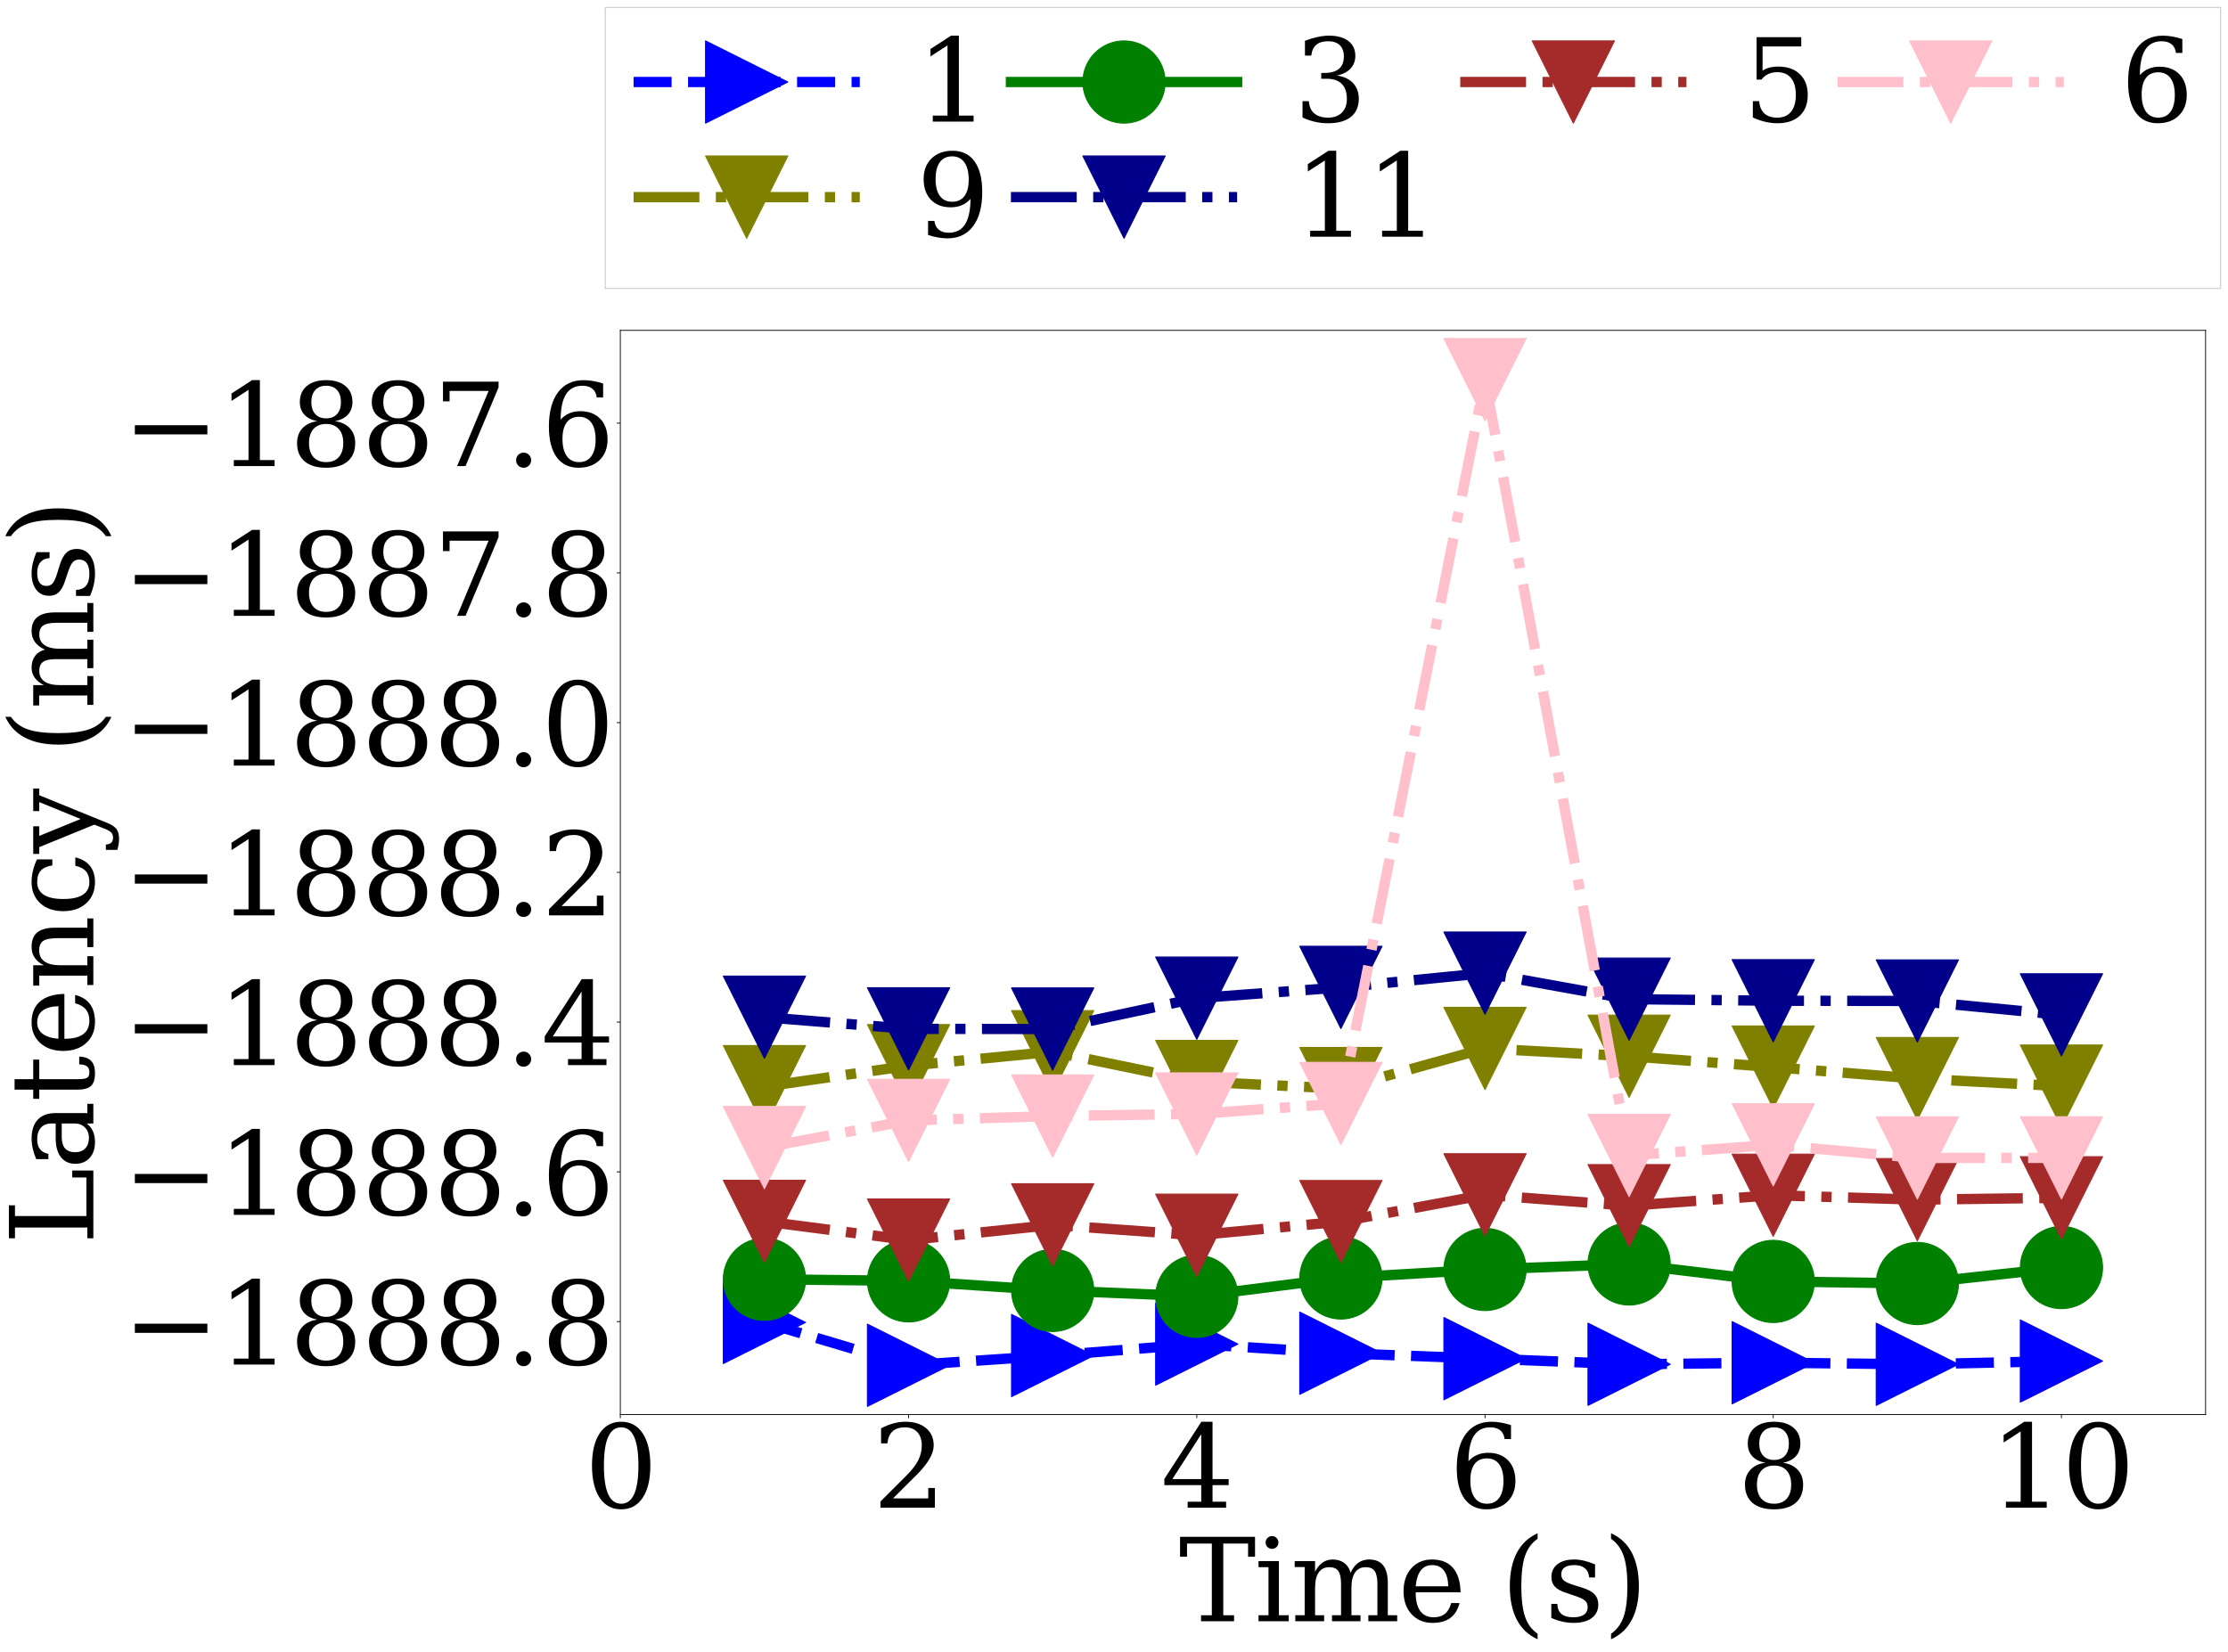 <?xml version="1.0" encoding="utf-8" standalone="no"?>
<!DOCTYPE svg PUBLIC "-//W3C//DTD SVG 1.1//EN"
  "http://www.w3.org/Graphics/SVG/1.1/DTD/svg11.dtd">
<svg xmlns:xlink="http://www.w3.org/1999/xlink" width="2166.817pt" height="1607.074pt" viewBox="0 0 2166.817 1607.074" xmlns="http://www.w3.org/2000/svg" version="1.1">
 <rect x="0" y="0" width="2166.817" height="1607.074" fill="#333333" stroke="none"/>
 <defs>
  <style type="text/css">*{stroke-linejoin: round; stroke-linecap: butt}</style>
 </defs>
 <g id="figure_1">
  <g id="patch_1">
   <path d="M 0 1607.074 
L 2166.817 1607.074 
L 2166.817 0 
L 0 0 
z
" style="fill: #ffffff; stroke: #ffffff; stroke-linejoin: miter"/>
  </g>
  <g id="axes_1">
   <g id="patch_2">
    <path d="M 603.297 1375.955 
L 2144.999 1375.955 
L 2144.999 321.322 
L 603.297 321.322 
z
" style="fill: #ffffff"/>
   </g>
   <g id="matplotlib.axis_1">
    <g id="xtick_1">
     <g id="line2d_1">
      <defs>
       <path id="m38df36e97d" d="M 0 0 
L 0 3.5 
" style="stroke: #000000; stroke-width: 0.8"/>
      </defs>
      <g>
       <use xlink:href="#m38df36e97d" x="603.297" y="1375.955" style="stroke: #000000; stroke-width: 0.8"/>
      </g>
     </g>
     <g id="text_1">
      <!-- 0 -->
      <g transform="translate(568.303 1466.538) scale(1.1 -1.1)">
       <defs>
        <path id="DejaVuSerif-30" d="M 2034 219 
Q 2513 219 2750 744 
Q 2988 1269 2988 2328 
Q 2988 3391 2750 3916 
Q 2513 4441 2034 4441 
Q 1556 4441 1318 3916 
Q 1081 3391 1081 2328 
Q 1081 1269 1318 744 
Q 1556 219 2034 219 
z
M 2034 -91 
Q 1275 -91 848 546 
Q 422 1184 422 2328 
Q 422 3475 848 4112 
Q 1275 4750 2034 4750 
Q 2797 4750 3222 4112 
Q 3647 3475 3647 2328 
Q 3647 1184 3222 546 
Q 2797 -91 2034 -91 
z
" transform="scale(0.016)"/>
       </defs>
       <use xlink:href="#DejaVuSerif-30"/>
      </g>
     </g>
    </g>
    <g id="xtick_2">
     <g id="line2d_2">
      <g>
       <use xlink:href="#m38df36e97d" x="883.606" y="1375.955" style="stroke: #000000; stroke-width: 0.8"/>
      </g>
     </g>
     <g id="text_2">
      <!-- 2 -->
      <g transform="translate(848.613 1466.538) scale(1.1 -1.1)">
       <defs>
        <path id="DejaVuSerif-32" d="M 819 3553 
L 469 3553 
L 469 4384 
Q 803 4563 1142 4656 
Q 1481 4750 1806 4750 
Q 2534 4750 2956 4397 
Q 3378 4044 3378 3438 
Q 3378 2753 2422 1800 
Q 2347 1728 2309 1691 
L 1131 513 
L 3078 513 
L 3078 1088 
L 3444 1088 
L 3444 0 
L 434 0 
L 434 341 
L 1850 1753 
Q 2319 2222 2519 2614 
Q 2719 3006 2719 3438 
Q 2719 3909 2473 4175 
Q 2228 4441 1797 4441 
Q 1350 4441 1106 4219 
Q 863 3997 819 3553 
z
" transform="scale(0.016)"/>
       </defs>
       <use xlink:href="#DejaVuSerif-32"/>
      </g>
     </g>
    </g>
    <g id="xtick_3">
     <g id="line2d_3">
      <g>
       <use xlink:href="#m38df36e97d" x="1163.916" y="1375.955" style="stroke: #000000; stroke-width: 0.8"/>
      </g>
     </g>
     <g id="text_3">
      <!-- 4 -->
      <g transform="translate(1128.922 1466.538) scale(1.1 -1.1)">
       <defs>
        <path id="DejaVuSerif-34" d="M 2234 1581 
L 2234 4063 
L 641 1581 
L 2234 1581 
z
M 3609 0 
L 1484 0 
L 1484 331 
L 2234 331 
L 2234 1247 
L 197 1247 
L 197 1588 
L 2241 4750 
L 2859 4750 
L 2859 1581 
L 3750 1581 
L 3750 1247 
L 2859 1247 
L 2859 331 
L 3609 331 
L 3609 0 
z
" transform="scale(0.016)"/>
       </defs>
       <use xlink:href="#DejaVuSerif-34"/>
      </g>
     </g>
    </g>
    <g id="xtick_4">
     <g id="line2d_4">
      <g>
       <use xlink:href="#m38df36e97d" x="1444.226" y="1375.955" style="stroke: #000000; stroke-width: 0.8"/>
      </g>
     </g>
     <g id="text_4">
      <!-- 6 -->
      <g transform="translate(1409.232 1466.538) scale(1.1 -1.1)">
       <defs>
        <path id="DejaVuSerif-36" d="M 2094 219 
Q 2534 219 2771 542 
Q 3009 866 3009 1472 
Q 3009 2078 2771 2401 
Q 2534 2725 2094 2725 
Q 1647 2725 1412 2412 
Q 1178 2100 1178 1509 
Q 1178 888 1415 553 
Q 1653 219 2094 219 
z
M 1075 2569 
Q 1288 2803 1556 2918 
Q 1825 3034 2163 3034 
Q 2859 3034 3264 2615 
Q 3669 2197 3669 1472 
Q 3669 763 3233 336 
Q 2797 -91 2069 -91 
Q 1278 -91 853 498 
Q 428 1088 428 2181 
Q 428 3406 931 4078 
Q 1434 4750 2350 4750 
Q 2597 4750 2869 4703 
Q 3141 4656 3425 4563 
L 3425 3794 
L 3072 3794 
Q 3034 4109 2831 4275 
Q 2628 4441 2284 4441 
Q 1678 4441 1381 3981 
Q 1084 3522 1075 2569 
z
" transform="scale(0.016)"/>
       </defs>
       <use xlink:href="#DejaVuSerif-36"/>
      </g>
     </g>
    </g>
    <g id="xtick_5">
     <g id="line2d_5">
      <g>
       <use xlink:href="#m38df36e97d" x="1724.535" y="1375.955" style="stroke: #000000; stroke-width: 0.8"/>
      </g>
     </g>
     <g id="text_5">
      <!-- 8 -->
      <g transform="translate(1689.541 1466.538) scale(1.1 -1.1)">
       <defs>
        <path id="DejaVuSerif-38" d="M 2981 1275 
Q 2981 1775 2732 2051 
Q 2484 2328 2034 2328 
Q 1584 2328 1336 2051 
Q 1088 1775 1088 1275 
Q 1088 772 1336 495 
Q 1584 219 2034 219 
Q 2484 219 2732 495 
Q 2981 772 2981 1275 
z
M 2853 3541 
Q 2853 3966 2637 4203 
Q 2422 4441 2034 4441 
Q 1650 4441 1433 4203 
Q 1216 3966 1216 3541 
Q 1216 3113 1433 2875 
Q 1650 2638 2034 2638 
Q 2422 2638 2637 2875 
Q 2853 3113 2853 3541 
z
M 2516 2484 
Q 3047 2413 3344 2092 
Q 3641 1772 3641 1275 
Q 3641 619 3225 264 
Q 2809 -91 2034 -91 
Q 1263 -91 845 264 
Q 428 619 428 1275 
Q 428 1772 725 2092 
Q 1022 2413 1556 2484 
Q 1084 2569 832 2842 
Q 581 3116 581 3541 
Q 581 4103 968 4426 
Q 1356 4750 2034 4750 
Q 2713 4750 3100 4426 
Q 3488 4103 3488 3541 
Q 3488 3116 3236 2842 
Q 2984 2569 2516 2484 
z
" transform="scale(0.016)"/>
       </defs>
       <use xlink:href="#DejaVuSerif-38"/>
      </g>
     </g>
    </g>
    <g id="xtick_6">
     <g id="line2d_6">
      <g>
       <use xlink:href="#m38df36e97d" x="2004.845" y="1375.955" style="stroke: #000000; stroke-width: 0.8"/>
      </g>
     </g>
     <g id="text_6">
      <!-- 10 -->
      <g transform="translate(1934.857 1466.538) scale(1.1 -1.1)">
       <defs>
        <path id="DejaVuSerif-31" d="M 909 0 
L 909 331 
L 1722 331 
L 1722 4213 
L 781 3603 
L 781 4013 
L 1919 4750 
L 2350 4750 
L 2350 331 
L 3163 331 
L 3163 0 
L 909 0 
z
" transform="scale(0.016)"/>
       </defs>
       <use xlink:href="#DejaVuSerif-31"/>
       <use xlink:href="#DejaVuSerif-30" x="63.623"/>
      </g>
     </g>
    </g>
    <g id="text_7">
     <!-- Time (s) -->
     <g transform="translate(1146.543 1576.997) scale(1.1 -1.1)">
      <defs>
       <path id="DejaVuSerif-54" d="M 1222 0 
L 1222 331 
L 1819 331 
L 1819 4294 
L 447 4294 
L 447 3566 
L 63 3566 
L 63 4666 
L 4206 4666 
L 4206 3566 
L 3822 3566 
L 3822 4294 
L 2450 4294 
L 2450 331 
L 3047 331 
L 3047 0 
L 1222 0 
z
" transform="scale(0.016)"/>
       <path id="DejaVuSerif-69" d="M 622 4353 
Q 622 4497 726 4603 
Q 831 4709 978 4709 
Q 1122 4709 1226 4603 
Q 1331 4497 1331 4353 
Q 1331 4206 1228 4103 
Q 1125 4000 978 4000 
Q 831 4000 726 4103 
Q 622 4206 622 4353 
z
M 1356 331 
L 1900 331 
L 1900 0 
L 231 0 
L 231 331 
L 781 331 
L 781 2988 
L 231 2988 
L 231 3322 
L 1356 3322 
L 1356 331 
z
" transform="scale(0.016)"/>
       <path id="DejaVuSerif-6d" d="M 3316 2675 
Q 3481 3041 3739 3227 
Q 3997 3413 4341 3413 
Q 4863 3413 5119 3089 
Q 5375 2766 5375 2113 
L 5375 331 
L 5894 331 
L 5894 0 
L 4300 0 
L 4300 331 
L 4800 331 
L 4800 2047 
Q 4800 2556 4650 2772 
Q 4500 2988 4153 2988 
Q 3769 2988 3567 2697 
Q 3366 2406 3366 1850 
L 3366 331 
L 3866 331 
L 3866 0 
L 2291 0 
L 2291 331 
L 2791 331 
L 2791 2069 
Q 2791 2566 2641 2777 
Q 2491 2988 2144 2988 
Q 1759 2988 1557 2697 
Q 1356 2406 1356 1850 
L 1356 331 
L 1856 331 
L 1856 0 
L 263 0 
L 263 331 
L 781 331 
L 781 2994 
L 231 2994 
L 231 3322 
L 1356 3322 
L 1356 2731 
Q 1516 3063 1762 3238 
Q 2009 3413 2322 3413 
Q 2709 3413 2968 3220 
Q 3228 3028 3316 2675 
z
" transform="scale(0.016)"/>
       <path id="DejaVuSerif-65" d="M 3469 1600 
L 991 1600 
L 991 1575 
Q 991 903 1244 561 
Q 1497 219 1991 219 
Q 2369 219 2611 417 
Q 2853 616 2950 1006 
L 3413 1006 
Q 3275 459 2904 184 
Q 2534 -91 1931 -91 
Q 1203 -91 761 389 
Q 319 869 319 1663 
Q 319 2450 753 2931 
Q 1188 3413 1894 3413 
Q 2647 3413 3050 2948 
Q 3453 2484 3469 1600 
z
M 2791 1931 
Q 2772 2513 2545 2808 
Q 2319 3103 1894 3103 
Q 1497 3103 1269 2806 
Q 1041 2509 991 1931 
L 2791 1931 
z
" transform="scale(0.016)"/>
       <path id="DejaVuSerif-20" transform="scale(0.016)"/>
       <path id="DejaVuSerif-28" d="M 2041 -997 
Q 1281 -656 893 83 
Q 506 822 506 1931 
Q 506 3044 893 3783 
Q 1281 4522 2041 4863 
L 2041 4556 
Q 1559 4225 1350 3623 
Q 1141 3022 1141 1931 
Q 1141 844 1350 242 
Q 1559 -359 2041 -691 
L 2041 -997 
z
" transform="scale(0.016)"/>
       <path id="DejaVuSerif-73" d="M 359 184 
L 359 959 
L 691 959 
Q 703 588 923 403 
Q 1144 219 1575 219 
Q 1963 219 2166 364 
Q 2369 509 2369 788 
Q 2369 1006 2220 1140 
Q 2072 1275 1594 1428 
L 1178 1569 
Q 750 1706 558 1912 
Q 366 2119 366 2438 
Q 366 2894 700 3153 
Q 1034 3413 1625 3413 
Q 1888 3413 2178 3344 
Q 2469 3275 2778 3144 
L 2778 2419 
L 2447 2419 
Q 2434 2741 2221 2922 
Q 2009 3103 1644 3103 
Q 1281 3103 1095 2975 
Q 909 2847 909 2591 
Q 909 2381 1050 2254 
Q 1191 2128 1613 1997 
L 2069 1856 
Q 2541 1709 2748 1489 
Q 2956 1269 2956 922 
Q 2956 450 2595 179 
Q 2234 -91 1600 -91 
Q 1278 -91 972 -22 
Q 666 47 359 184 
z
" transform="scale(0.016)"/>
       <path id="DejaVuSerif-29" d="M 453 -997 
L 453 -691 
Q 934 -359 1145 242 
Q 1356 844 1356 1931 
Q 1356 3022 1145 3623 
Q 934 4225 453 4556 
L 453 4863 
Q 1216 4522 1603 3783 
Q 1991 3044 1991 1931 
Q 1991 822 1603 83 
Q 1216 -656 453 -997 
z
" transform="scale(0.016)"/>
      </defs>
      <use xlink:href="#DejaVuSerif-54"/>
      <use xlink:href="#DejaVuSerif-69" x="66.699"/>
      <use xlink:href="#DejaVuSerif-6d" x="98.682"/>
      <use xlink:href="#DejaVuSerif-65" x="193.506"/>
      <use xlink:href="#DejaVuSerif-20" x="252.686"/>
      <use xlink:href="#DejaVuSerif-28" x="284.473"/>
      <use xlink:href="#DejaVuSerif-73" x="323.486"/>
      <use xlink:href="#DejaVuSerif-29" x="374.805"/>
     </g>
    </g>
   </g>
   <g id="matplotlib.axis_2">
    <g id="ytick_1">
     <g id="line2d_7">
      <defs>
       <path id="m7b07dec88e" d="M 0 0 
L -3.5 0 
" style="stroke: #000000; stroke-width: 0.8"/>
      </defs>
      <g>
       <use xlink:href="#m7b07dec88e" x="603.297" y="1285.533" style="stroke: #000000; stroke-width: 0.8"/>
      </g>
     </g>
     <g id="text_8">
      <!-- −1888.8 -->
      <g transform="translate(119.223 1327.325) scale(1.1 -1.1)">
       <defs>
        <path id="DejaVuSerif-2212" d="M 678 2259 
L 4684 2259 
L 4684 1753 
L 678 1753 
L 678 2259 
z
" transform="scale(0.016)"/>
        <path id="DejaVuSerif-2e" d="M 603 325 
Q 603 500 722 622 
Q 841 744 1019 744 
Q 1191 744 1312 622 
Q 1434 500 1434 325 
Q 1434 153 1312 31 
Q 1191 -91 1019 -91 
Q 841 -91 722 29 
Q 603 150 603 325 
z
" transform="scale(0.016)"/>
       </defs>
       <use xlink:href="#DejaVuSerif-2212"/>
       <use xlink:href="#DejaVuSerif-31" x="83.789"/>
       <use xlink:href="#DejaVuSerif-38" x="147.412"/>
       <use xlink:href="#DejaVuSerif-38" x="211.035"/>
       <use xlink:href="#DejaVuSerif-38" x="274.658"/>
       <use xlink:href="#DejaVuSerif-2e" x="338.281"/>
       <use xlink:href="#DejaVuSerif-38" x="370.068"/>
      </g>
     </g>
    </g>
    <g id="ytick_2">
     <g id="line2d_8">
      <g>
       <use xlink:href="#m7b07dec88e" x="603.297" y="1139.875" style="stroke: #000000; stroke-width: 0.8"/>
      </g>
     </g>
     <g id="text_9">
      <!-- −1888.6 -->
      <g transform="translate(119.223 1181.666) scale(1.1 -1.1)">
       <use xlink:href="#DejaVuSerif-2212"/>
       <use xlink:href="#DejaVuSerif-31" x="83.789"/>
       <use xlink:href="#DejaVuSerif-38" x="147.412"/>
       <use xlink:href="#DejaVuSerif-38" x="211.035"/>
       <use xlink:href="#DejaVuSerif-38" x="274.658"/>
       <use xlink:href="#DejaVuSerif-2e" x="338.281"/>
       <use xlink:href="#DejaVuSerif-36" x="370.068"/>
      </g>
     </g>
    </g>
    <g id="ytick_3">
     <g id="line2d_9">
      <g>
       <use xlink:href="#m7b07dec88e" x="603.297" y="994.216" style="stroke: #000000; stroke-width: 0.8"/>
      </g>
     </g>
     <g id="text_10">
      <!-- −1888.4 -->
      <g transform="translate(119.223 1036.007) scale(1.1 -1.1)">
       <use xlink:href="#DejaVuSerif-2212"/>
       <use xlink:href="#DejaVuSerif-31" x="83.789"/>
       <use xlink:href="#DejaVuSerif-38" x="147.412"/>
       <use xlink:href="#DejaVuSerif-38" x="211.035"/>
       <use xlink:href="#DejaVuSerif-38" x="274.658"/>
       <use xlink:href="#DejaVuSerif-2e" x="338.281"/>
       <use xlink:href="#DejaVuSerif-34" x="370.068"/>
      </g>
     </g>
    </g>
    <g id="ytick_4">
     <g id="line2d_10">
      <g>
       <use xlink:href="#m7b07dec88e" x="603.297" y="848.557" style="stroke: #000000; stroke-width: 0.8"/>
      </g>
     </g>
     <g id="text_11">
      <!-- −1888.2 -->
      <g transform="translate(119.223 890.349) scale(1.1 -1.1)">
       <use xlink:href="#DejaVuSerif-2212"/>
       <use xlink:href="#DejaVuSerif-31" x="83.789"/>
       <use xlink:href="#DejaVuSerif-38" x="147.412"/>
       <use xlink:href="#DejaVuSerif-38" x="211.035"/>
       <use xlink:href="#DejaVuSerif-38" x="274.658"/>
       <use xlink:href="#DejaVuSerif-2e" x="338.281"/>
       <use xlink:href="#DejaVuSerif-32" x="370.068"/>
      </g>
     </g>
    </g>
    <g id="ytick_5">
     <g id="line2d_11">
      <g>
       <use xlink:href="#m7b07dec88e" x="603.297" y="702.899" style="stroke: #000000; stroke-width: 0.8"/>
      </g>
     </g>
     <g id="text_12">
      <!-- −1888.0 -->
      <g transform="translate(119.223 744.69) scale(1.1 -1.1)">
       <use xlink:href="#DejaVuSerif-2212"/>
       <use xlink:href="#DejaVuSerif-31" x="83.789"/>
       <use xlink:href="#DejaVuSerif-38" x="147.412"/>
       <use xlink:href="#DejaVuSerif-38" x="211.035"/>
       <use xlink:href="#DejaVuSerif-38" x="274.658"/>
       <use xlink:href="#DejaVuSerif-2e" x="338.281"/>
       <use xlink:href="#DejaVuSerif-30" x="370.068"/>
      </g>
     </g>
    </g>
    <g id="ytick_6">
     <g id="line2d_12">
      <g>
       <use xlink:href="#m7b07dec88e" x="603.297" y="557.24" style="stroke: #000000; stroke-width: 0.8"/>
      </g>
     </g>
     <g id="text_13">
      <!-- −1887.8 -->
      <g transform="translate(119.223 599.032) scale(1.1 -1.1)">
       <defs>
        <path id="DejaVuSerif-37" d="M 3609 4347 
L 1784 0 
L 1319 0 
L 3059 4153 
L 903 4153 
L 903 3578 
L 538 3578 
L 538 4666 
L 3609 4666 
L 3609 4347 
z
" transform="scale(0.016)"/>
       </defs>
       <use xlink:href="#DejaVuSerif-2212"/>
       <use xlink:href="#DejaVuSerif-31" x="83.789"/>
       <use xlink:href="#DejaVuSerif-38" x="147.412"/>
       <use xlink:href="#DejaVuSerif-38" x="211.035"/>
       <use xlink:href="#DejaVuSerif-37" x="274.658"/>
       <use xlink:href="#DejaVuSerif-2e" x="338.281"/>
       <use xlink:href="#DejaVuSerif-38" x="370.068"/>
      </g>
     </g>
    </g>
    <g id="ytick_7">
     <g id="line2d_13">
      <g>
       <use xlink:href="#m7b07dec88e" x="603.297" y="411.581" style="stroke: #000000; stroke-width: 0.8"/>
      </g>
     </g>
     <g id="text_14">
      <!-- −1887.6 -->
      <g transform="translate(119.223 453.373) scale(1.1 -1.1)">
       <use xlink:href="#DejaVuSerif-2212"/>
       <use xlink:href="#DejaVuSerif-31" x="83.789"/>
       <use xlink:href="#DejaVuSerif-38" x="147.412"/>
       <use xlink:href="#DejaVuSerif-38" x="211.035"/>
       <use xlink:href="#DejaVuSerif-37" x="274.658"/>
       <use xlink:href="#DejaVuSerif-2e" x="338.281"/>
       <use xlink:href="#DejaVuSerif-36" x="370.068"/>
      </g>
     </g>
    </g>
    <g id="text_15">
     <!-- Latency (ms) -->
     <g transform="translate(90.783 1210.684) rotate(-90) scale(1.1 -1.1)">
      <defs>
       <path id="DejaVuSerif-4c" d="M 353 0 
L 353 331 
L 947 331 
L 947 4331 
L 353 4331 
L 353 4666 
L 2175 4666 
L 2175 4331 
L 1581 4331 
L 1581 384 
L 3713 384 
L 3713 1166 
L 4097 1166 
L 4097 0 
L 353 0 
z
" transform="scale(0.016)"/>
       <path id="DejaVuSerif-61" d="M 2547 1044 
L 2547 1747 
L 1806 1747 
Q 1378 1747 1168 1562 
Q 959 1378 959 997 
Q 959 650 1171 447 
Q 1384 244 1747 244 
Q 2106 244 2326 466 
Q 2547 688 2547 1044 
z
M 3122 2075 
L 3122 331 
L 3634 331 
L 3634 0 
L 2547 0 
L 2547 359 
Q 2356 128 2106 18 
Q 1856 -91 1522 -91 
Q 969 -91 644 203 
Q 319 497 319 997 
Q 319 1513 691 1797 
Q 1063 2081 1741 2081 
L 2547 2081 
L 2547 2309 
Q 2547 2688 2317 2895 
Q 2088 3103 1672 3103 
Q 1328 3103 1125 2947 
Q 922 2791 872 2484 
L 575 2484 
L 575 3156 
Q 875 3284 1158 3348 
Q 1441 3413 1709 3413 
Q 2400 3413 2761 3070 
Q 3122 2728 3122 2075 
z
" transform="scale(0.016)"/>
       <path id="DejaVuSerif-74" d="M 691 2988 
L 184 2988 
L 184 3322 
L 691 3322 
L 691 4353 
L 1269 4353 
L 1269 3322 
L 2350 3322 
L 2350 2988 
L 1269 2988 
L 1269 878 
Q 1269 456 1350 337 
Q 1431 219 1650 219 
Q 1875 219 1978 351 
Q 2081 484 2088 781 
L 2522 781 
Q 2497 328 2275 118 
Q 2053 -91 1600 -91 
Q 1103 -91 897 129 
Q 691 350 691 878 
L 691 2988 
z
" transform="scale(0.016)"/>
       <path id="DejaVuSerif-6e" d="M 263 0 
L 263 331 
L 781 331 
L 781 2988 
L 231 2988 
L 231 3322 
L 1356 3322 
L 1356 2731 
Q 1516 3069 1770 3241 
Q 2025 3413 2363 3413 
Q 2913 3413 3172 3097 
Q 3431 2781 3431 2113 
L 3431 331 
L 3944 331 
L 3944 0 
L 2356 0 
L 2356 331 
L 2853 331 
L 2853 1931 
Q 2853 2541 2703 2767 
Q 2553 2994 2175 2994 
Q 1775 2994 1565 2701 
Q 1356 2409 1356 1850 
L 1356 331 
L 1856 331 
L 1856 0 
L 263 0 
z
" transform="scale(0.016)"/>
       <path id="DejaVuSerif-63" d="M 3291 997 
Q 3169 466 2822 187 
Q 2475 -91 1925 -91 
Q 1200 -91 759 389 
Q 319 869 319 1663 
Q 319 2459 759 2936 
Q 1200 3413 1925 3413 
Q 2241 3413 2553 3339 
Q 2866 3266 3181 3116 
L 3181 2266 
L 2847 2266 
Q 2781 2703 2561 2903 
Q 2341 3103 1931 3103 
Q 1466 3103 1228 2742 
Q 991 2381 991 1663 
Q 991 944 1227 581 
Q 1463 219 1931 219 
Q 2303 219 2525 412 
Q 2747 606 2828 997 
L 3291 997 
z
" transform="scale(0.016)"/>
       <path id="DejaVuSerif-79" d="M 1381 -609 
L 1600 -56 
L 359 2988 
L -19 2988 
L -19 3322 
L 1509 3322 
L 1509 2988 
L 978 2988 
L 1913 703 
L 2847 2988 
L 2350 2988 
L 2350 3322 
L 3597 3322 
L 3597 2988 
L 3225 2988 
L 1703 -750 
Q 1547 -1138 1356 -1280 
Q 1166 -1422 819 -1422 
Q 672 -1422 517 -1397 
Q 363 -1372 206 -1325 
L 206 -691 
L 500 -691 
Q 519 -903 608 -995 
Q 697 -1088 884 -1088 
Q 1056 -1088 1161 -992 
Q 1266 -897 1381 -609 
z
" transform="scale(0.016)"/>
      </defs>
      <use xlink:href="#DejaVuSerif-4c"/>
      <use xlink:href="#DejaVuSerif-61" x="66.406"/>
      <use xlink:href="#DejaVuSerif-74" x="126.025"/>
      <use xlink:href="#DejaVuSerif-65" x="166.211"/>
      <use xlink:href="#DejaVuSerif-6e" x="225.391"/>
      <use xlink:href="#DejaVuSerif-63" x="289.795"/>
      <use xlink:href="#DejaVuSerif-79" x="345.801"/>
      <use xlink:href="#DejaVuSerif-20" x="402.295"/>
      <use xlink:href="#DejaVuSerif-28" x="434.082"/>
      <use xlink:href="#DejaVuSerif-6d" x="473.096"/>
      <use xlink:href="#DejaVuSerif-73" x="567.92"/>
      <use xlink:href="#DejaVuSerif-29" x="619.238"/>
     </g>
    </g>
   </g>
   <g id="line2d_14">
    <path d="M 743.452 1286.343 
L 883.606 1328.017 
L 1023.761 1318.549 
L 1163.916 1307.382 
L 1304.071 1316.283 
L 1444.226 1321.543 
L 1584.38 1327.046 
L 1724.535 1325.509 
L 1864.69 1327.046 
L 2004.845 1323.89 
" clip-path="url(#p94fc50439d)" style="fill: none; stroke-dasharray: 37,16; stroke-dashoffset: 0; stroke: #0000ff; stroke-width: 10"/>
    <defs>
     <path id="mb74564ea4e" d="M 40 0 
L -40 -40 
L -40 40 
z
" style="stroke: #0000ff; stroke-linejoin: miter"/>
    </defs>
    <g clip-path="url(#p94fc50439d)">
     <use xlink:href="#mb74564ea4e" x="743.452" y="1286.343" style="fill: #0000ff; stroke: #0000ff; stroke-linejoin: miter"/>
     <use xlink:href="#mb74564ea4e" x="883.606" y="1328.017" style="fill: #0000ff; stroke: #0000ff; stroke-linejoin: miter"/>
     <use xlink:href="#mb74564ea4e" x="1023.761" y="1318.549" style="fill: #0000ff; stroke: #0000ff; stroke-linejoin: miter"/>
     <use xlink:href="#mb74564ea4e" x="1163.916" y="1307.382" style="fill: #0000ff; stroke: #0000ff; stroke-linejoin: miter"/>
     <use xlink:href="#mb74564ea4e" x="1304.071" y="1316.283" style="fill: #0000ff; stroke: #0000ff; stroke-linejoin: miter"/>
     <use xlink:href="#mb74564ea4e" x="1444.226" y="1321.543" style="fill: #0000ff; stroke: #0000ff; stroke-linejoin: miter"/>
     <use xlink:href="#mb74564ea4e" x="1584.38" y="1327.046" style="fill: #0000ff; stroke: #0000ff; stroke-linejoin: miter"/>
     <use xlink:href="#mb74564ea4e" x="1724.535" y="1325.509" style="fill: #0000ff; stroke: #0000ff; stroke-linejoin: miter"/>
     <use xlink:href="#mb74564ea4e" x="1864.69" y="1327.046" style="fill: #0000ff; stroke: #0000ff; stroke-linejoin: miter"/>
     <use xlink:href="#mb74564ea4e" x="2004.845" y="1323.89" style="fill: #0000ff; stroke: #0000ff; stroke-linejoin: miter"/>
    </g>
   </g>
   <g id="line2d_15">
    <path d="M 743.452 1057.011 
L 883.606 1036.619 
L 1023.761 1023.024 
L 1163.916 1051.994 
L 1304.071 1058.872 
L 1444.226 1019.868 
L 1584.38 1027.394 
L 1724.535 1037.995 
L 1864.69 1049.162 
L 2004.845 1056.485 
" clip-path="url(#p94fc50439d)" style="fill: none; stroke-dasharray: 64,16,10,16; stroke-dashoffset: 0; stroke: #808000; stroke-width: 10"/>
    <defs>
     <path id="mbf27c0ac89" d="M -0 40 
L 40 -40 
L -40 -40 
z
" style="stroke: #808000; stroke-linejoin: miter"/>
    </defs>
    <g clip-path="url(#p94fc50439d)">
     <use xlink:href="#mbf27c0ac89" x="743.452" y="1057.011" style="fill: #808000; stroke: #808000; stroke-linejoin: miter"/>
     <use xlink:href="#mbf27c0ac89" x="883.606" y="1036.619" style="fill: #808000; stroke: #808000; stroke-linejoin: miter"/>
     <use xlink:href="#mbf27c0ac89" x="1023.761" y="1023.024" style="fill: #808000; stroke: #808000; stroke-linejoin: miter"/>
     <use xlink:href="#mbf27c0ac89" x="1163.916" y="1051.994" style="fill: #808000; stroke: #808000; stroke-linejoin: miter"/>
     <use xlink:href="#mbf27c0ac89" x="1304.071" y="1058.872" style="fill: #808000; stroke: #808000; stroke-linejoin: miter"/>
     <use xlink:href="#mbf27c0ac89" x="1444.226" y="1019.868" style="fill: #808000; stroke: #808000; stroke-linejoin: miter"/>
     <use xlink:href="#mbf27c0ac89" x="1584.38" y="1027.394" style="fill: #808000; stroke: #808000; stroke-linejoin: miter"/>
     <use xlink:href="#mbf27c0ac89" x="1724.535" y="1037.995" style="fill: #808000; stroke: #808000; stroke-linejoin: miter"/>
     <use xlink:href="#mbf27c0ac89" x="1864.69" y="1049.162" style="fill: #808000; stroke: #808000; stroke-linejoin: miter"/>
     <use xlink:href="#mbf27c0ac89" x="2004.845" y="1056.485" style="fill: #808000; stroke: #808000; stroke-linejoin: miter"/>
    </g>
   </g>
   <g id="line2d_16">
    <path d="M 743.452 1244.344 
L 883.606 1245.882 
L 1023.761 1255.188 
L 1163.916 1260.933 
L 1304.071 1243.05 
L 1444.226 1234.796 
L 1584.38 1229.455 
L 1724.535 1246.448 
L 1864.69 1248.471 
L 2004.845 1232.934 
" clip-path="url(#p94fc50439d)" style="fill: none; stroke: #008000; stroke-width: 10; stroke-linecap: square"/>
    <defs>
     <path id="m5039241894" d="M 0 40 
C 10.608 40 20.783 35.785 28.284 28.284 
C 35.785 20.783 40 10.608 40 0 
C 40 -10.608 35.785 -20.783 28.284 -28.284 
C 20.783 -35.785 10.608 -40 0 -40 
C -10.608 -40 -20.783 -35.785 -28.284 -28.284 
C -35.785 -20.783 -40 -10.608 -40 0 
C -40 10.608 -35.785 20.783 -28.284 28.284 
C -20.783 35.785 -10.608 40 0 40 
z
" style="stroke: #008000"/>
    </defs>
    <g clip-path="url(#p94fc50439d)">
     <use xlink:href="#m5039241894" x="743.452" y="1244.344" style="fill: #008000; stroke: #008000"/>
     <use xlink:href="#m5039241894" x="883.606" y="1245.882" style="fill: #008000; stroke: #008000"/>
     <use xlink:href="#m5039241894" x="1023.761" y="1255.188" style="fill: #008000; stroke: #008000"/>
     <use xlink:href="#m5039241894" x="1163.916" y="1260.933" style="fill: #008000; stroke: #008000"/>
     <use xlink:href="#m5039241894" x="1304.071" y="1243.05" style="fill: #008000; stroke: #008000"/>
     <use xlink:href="#m5039241894" x="1444.226" y="1234.796" style="fill: #008000; stroke: #008000"/>
     <use xlink:href="#m5039241894" x="1584.38" y="1229.455" style="fill: #008000; stroke: #008000"/>
     <use xlink:href="#m5039241894" x="1724.535" y="1246.448" style="fill: #008000; stroke: #008000"/>
     <use xlink:href="#m5039241894" x="1864.69" y="1248.471" style="fill: #008000; stroke: #008000"/>
     <use xlink:href="#m5039241894" x="2004.845" y="1232.934" style="fill: #008000; stroke: #008000"/>
    </g>
   </g>
   <g id="line2d_17">
    <path d="M 743.452 989.442 
L 883.606 1000.771 
L 1023.761 1000.933 
L 1163.916 970.911 
L 1304.071 960.472 
L 1444.226 946.553 
L 1584.38 971.882 
L 1724.535 973.419 
L 1864.69 973.662 
L 2004.845 987.176 
" clip-path="url(#p94fc50439d)" style="fill: none; stroke-dasharray: 64,16,10,16; stroke-dashoffset: 0; stroke: #00008b; stroke-width: 10"/>
    <defs>
     <path id="m7106f6ebb5" d="M -0 40 
L 40 -40 
L -40 -40 
z
" style="stroke: #00008b; stroke-linejoin: miter"/>
    </defs>
    <g clip-path="url(#p94fc50439d)">
     <use xlink:href="#m7106f6ebb5" x="743.452" y="989.442" style="fill: #00008b; stroke: #00008b; stroke-linejoin: miter"/>
     <use xlink:href="#m7106f6ebb5" x="883.606" y="1000.771" style="fill: #00008b; stroke: #00008b; stroke-linejoin: miter"/>
     <use xlink:href="#m7106f6ebb5" x="1023.761" y="1000.933" style="fill: #00008b; stroke: #00008b; stroke-linejoin: miter"/>
     <use xlink:href="#m7106f6ebb5" x="1163.916" y="970.911" style="fill: #00008b; stroke: #00008b; stroke-linejoin: miter"/>
     <use xlink:href="#m7106f6ebb5" x="1304.071" y="960.472" style="fill: #00008b; stroke: #00008b; stroke-linejoin: miter"/>
     <use xlink:href="#m7106f6ebb5" x="1444.226" y="946.553" style="fill: #00008b; stroke: #00008b; stroke-linejoin: miter"/>
     <use xlink:href="#m7106f6ebb5" x="1584.38" y="971.882" style="fill: #00008b; stroke: #00008b; stroke-linejoin: miter"/>
     <use xlink:href="#m7106f6ebb5" x="1724.535" y="973.419" style="fill: #00008b; stroke: #00008b; stroke-linejoin: miter"/>
     <use xlink:href="#m7106f6ebb5" x="1864.69" y="973.662" style="fill: #00008b; stroke: #00008b; stroke-linejoin: miter"/>
     <use xlink:href="#m7106f6ebb5" x="2004.845" y="987.176" style="fill: #00008b; stroke: #00008b; stroke-linejoin: miter"/>
    </g>
   </g>
   <g id="line2d_18">
    <path d="M 743.452 1188.023 
L 883.606 1206.23 
L 1023.761 1191.422 
L 1163.916 1201.537 
L 1304.071 1188.266 
L 1444.226 1162.209 
L 1584.38 1172.81 
L 1724.535 1162.614 
L 1864.69 1166.902 
L 2004.845 1165.122 
" clip-path="url(#p94fc50439d)" style="fill: none; stroke-dasharray: 64,16,10,16; stroke-dashoffset: 0; stroke: #a52a2a; stroke-width: 10"/>
    <defs>
     <path id="m01e7a72482" d="M -0 40 
L 40 -40 
L -40 -40 
z
" style="stroke: #a52a2a; stroke-linejoin: miter"/>
    </defs>
    <g clip-path="url(#p94fc50439d)">
     <use xlink:href="#m01e7a72482" x="743.452" y="1188.023" style="fill: #a52a2a; stroke: #a52a2a; stroke-linejoin: miter"/>
     <use xlink:href="#m01e7a72482" x="883.606" y="1206.23" style="fill: #a52a2a; stroke: #a52a2a; stroke-linejoin: miter"/>
     <use xlink:href="#m01e7a72482" x="1023.761" y="1191.422" style="fill: #a52a2a; stroke: #a52a2a; stroke-linejoin: miter"/>
     <use xlink:href="#m01e7a72482" x="1163.916" y="1201.537" style="fill: #a52a2a; stroke: #a52a2a; stroke-linejoin: miter"/>
     <use xlink:href="#m01e7a72482" x="1304.071" y="1188.266" style="fill: #a52a2a; stroke: #a52a2a; stroke-linejoin: miter"/>
     <use xlink:href="#m01e7a72482" x="1444.226" y="1162.209" style="fill: #a52a2a; stroke: #a52a2a; stroke-linejoin: miter"/>
     <use xlink:href="#m01e7a72482" x="1584.38" y="1172.81" style="fill: #a52a2a; stroke: #a52a2a; stroke-linejoin: miter"/>
     <use xlink:href="#m01e7a72482" x="1724.535" y="1162.614" style="fill: #a52a2a; stroke: #a52a2a; stroke-linejoin: miter"/>
     <use xlink:href="#m01e7a72482" x="1864.69" y="1166.902" style="fill: #a52a2a; stroke: #a52a2a; stroke-linejoin: miter"/>
     <use xlink:href="#m01e7a72482" x="2004.845" y="1165.122" style="fill: #a52a2a; stroke: #a52a2a; stroke-linejoin: miter"/>
    </g>
   </g>
   <g id="line2d_19">
    <path d="M 743.452 1116.246 
L 883.606 1089.865 
L 1023.761 1085.576 
L 1163.916 1083.553 
L 1304.071 1073.357 
L 1444.226 369.26 
L 1584.38 1123.933 
L 1724.535 1113.575 
L 1864.69 1126.361 
L 2004.845 1126.219 
" clip-path="url(#p94fc50439d)" style="fill: none; stroke-dasharray: 64,16,10,16; stroke-dashoffset: 0; stroke: #ffc0cb; stroke-width: 10"/>
    <defs>
     <path id="mae00ddf456" d="M -0 40 
L 40 -40 
L -40 -40 
z
" style="stroke: #ffc0cb; stroke-linejoin: miter"/>
    </defs>
    <g clip-path="url(#p94fc50439d)">
     <use xlink:href="#mae00ddf456" x="743.452" y="1116.246" style="fill: #ffc0cb; stroke: #ffc0cb; stroke-linejoin: miter"/>
     <use xlink:href="#mae00ddf456" x="883.606" y="1089.865" style="fill: #ffc0cb; stroke: #ffc0cb; stroke-linejoin: miter"/>
     <use xlink:href="#mae00ddf456" x="1023.761" y="1085.576" style="fill: #ffc0cb; stroke: #ffc0cb; stroke-linejoin: miter"/>
     <use xlink:href="#mae00ddf456" x="1163.916" y="1083.553" style="fill: #ffc0cb; stroke: #ffc0cb; stroke-linejoin: miter"/>
     <use xlink:href="#mae00ddf456" x="1304.071" y="1073.357" style="fill: #ffc0cb; stroke: #ffc0cb; stroke-linejoin: miter"/>
     <use xlink:href="#mae00ddf456" x="1444.226" y="369.26" style="fill: #ffc0cb; stroke: #ffc0cb; stroke-linejoin: miter"/>
     <use xlink:href="#mae00ddf456" x="1584.38" y="1123.933" style="fill: #ffc0cb; stroke: #ffc0cb; stroke-linejoin: miter"/>
     <use xlink:href="#mae00ddf456" x="1724.535" y="1113.575" style="fill: #ffc0cb; stroke: #ffc0cb; stroke-linejoin: miter"/>
     <use xlink:href="#mae00ddf456" x="1864.69" y="1126.361" style="fill: #ffc0cb; stroke: #ffc0cb; stroke-linejoin: miter"/>
     <use xlink:href="#mae00ddf456" x="2004.845" y="1126.219" style="fill: #ffc0cb; stroke: #ffc0cb; stroke-linejoin: miter"/>
    </g>
   </g>
   <g id="patch_3">
    <path d="M 603.297 1375.955 
L 603.297 321.322 
" style="fill: none; stroke: #000000; stroke-width: 0.8; stroke-linejoin: miter; stroke-linecap: square"/>
   </g>
   <g id="patch_4">
    <path d="M 2144.999 1375.955 
L 2144.999 321.322 
" style="fill: none; stroke: #000000; stroke-width: 0.8; stroke-linejoin: miter; stroke-linecap: square"/>
   </g>
   <g id="patch_5">
    <path d="M 603.297 1375.955 
L 2144.999 1375.955 
" style="fill: none; stroke: #000000; stroke-width: 0.8; stroke-linejoin: miter; stroke-linecap: square"/>
   </g>
   <g id="patch_6">
    <path d="M 603.297 321.322 
L 2144.999 321.322 
" style="fill: none; stroke: #000000; stroke-width: 0.8; stroke-linejoin: miter; stroke-linecap: square"/>
   </g>
   <g id="legend_1">
    <g id="patch_7">
     <path d="M 588.679 280.619 
L 2159.617 280.619 
L 2159.617 7.2 
L 588.679 7.2 
z
" style="fill: #ffffff; stroke: #cccccc; stroke-linejoin: miter"/>
    </g>
    <g id="line2d_20">
     <path d="M 616.179 79.783 
L 726.179 79.783 
L 836.179 79.783 
" style="fill: none; stroke-dasharray: 37,16; stroke-dashoffset: 0; stroke: #0000ff; stroke-width: 10"/>
     <g>
      <use xlink:href="#mb74564ea4e" x="726.179" y="79.783" style="fill: #0000ff; stroke: #0000ff; stroke-linejoin: miter"/>
     </g>
    </g>
    <g id="text_16">
     <!-- 1 -->
     <g transform="translate(891.179 118.283) scale(1.1 -1.1)">
      <use xlink:href="#DejaVuSerif-31"/>
     </g>
    </g>
    <g id="line2d_21">
     <path d="M 616.179 191.742 
L 726.179 191.742 
L 836.179 191.742 
" style="fill: none; stroke-dasharray: 64,16,10,16; stroke-dashoffset: 0; stroke: #808000; stroke-width: 10"/>
     <g>
      <use xlink:href="#mbf27c0ac89" x="726.179" y="191.742" style="fill: #808000; stroke: #808000; stroke-linejoin: miter"/>
     </g>
    </g>
    <g id="text_17">
     <!-- 9 -->
     <g transform="translate(891.179 230.242) scale(1.1 -1.1)">
      <defs>
       <path id="DejaVuSerif-39" d="M 2994 2091 
Q 2784 1856 2512 1740 
Q 2241 1625 1900 1625 
Q 1206 1625 804 2044 
Q 403 2463 403 3188 
Q 403 3897 839 4323 
Q 1275 4750 2003 4750 
Q 2794 4750 3217 4161 
Q 3641 3572 3641 2478 
Q 3641 1253 3137 581 
Q 2634 -91 1722 -91 
Q 1475 -91 1203 -44 
Q 931 3 647 97 
L 647 872 
L 997 872 
Q 1038 556 1241 387 
Q 1444 219 1784 219 
Q 2391 219 2687 676 
Q 2984 1134 2994 2091 
z
M 1978 4441 
Q 1534 4441 1298 4117 
Q 1063 3794 1063 3188 
Q 1063 2581 1298 2256 
Q 1534 1931 1978 1931 
Q 2422 1931 2658 2245 
Q 2894 2559 2894 3150 
Q 2894 3772 2656 4106 
Q 2419 4441 1978 4441 
z
" transform="scale(0.016)"/>
      </defs>
      <use xlink:href="#DejaVuSerif-39"/>
     </g>
    </g>
    <g id="line2d_22">
     <path d="M 983.167 79.783 
L 1093.167 79.783 
L 1203.167 79.783 
" style="fill: none; stroke: #008000; stroke-width: 10; stroke-linecap: square"/>
     <g>
      <use xlink:href="#m5039241894" x="1093.167" y="79.783" style="fill: #008000; stroke: #008000"/>
     </g>
    </g>
    <g id="text_18">
     <!-- 3 -->
     <g transform="translate(1258.167 118.283) scale(1.1 -1.1)">
      <defs>
       <path id="DejaVuSerif-33" d="M 622 4469 
Q 988 4606 1323 4678 
Q 1659 4750 1953 4750 
Q 2638 4750 3022 4454 
Q 3406 4159 3406 3634 
Q 3406 3213 3140 2930 
Q 2875 2647 2388 2547 
Q 2963 2466 3280 2130 
Q 3597 1794 3597 1259 
Q 3597 606 3158 257 
Q 2719 -91 1894 -91 
Q 1528 -91 1179 -12 
Q 831 66 488 225 
L 488 1131 
L 838 1131 
Q 869 681 1141 450 
Q 1413 219 1906 219 
Q 2384 219 2661 495 
Q 2938 772 2938 1253 
Q 2938 1803 2653 2086 
Q 2369 2369 1819 2369 
L 1522 2369 
L 1522 2688 
L 1678 2688 
Q 2225 2688 2498 2914 
Q 2772 3141 2772 3597 
Q 2772 4006 2547 4223 
Q 2322 4441 1900 4441 
Q 1478 4441 1245 4241 
Q 1013 4041 972 3647 
L 622 3647 
L 622 4469 
z
" transform="scale(0.016)"/>
      </defs>
      <use xlink:href="#DejaVuSerif-33"/>
     </g>
    </g>
    <g id="line2d_23">
     <path d="M 983.167 191.742 
L 1093.167 191.742 
L 1203.167 191.742 
" style="fill: none; stroke-dasharray: 64,16,10,16; stroke-dashoffset: 0; stroke: #00008b; stroke-width: 10"/>
     <g>
      <use xlink:href="#m7106f6ebb5" x="1093.167" y="191.742" style="fill: #00008b; stroke: #00008b; stroke-linejoin: miter"/>
     </g>
    </g>
    <g id="text_19">
     <!-- 11 -->
     <g transform="translate(1258.167 230.242) scale(1.1 -1.1)">
      <use xlink:href="#DejaVuSerif-31"/>
      <use xlink:href="#DejaVuSerif-31" x="63.623"/>
     </g>
    </g>
    <g id="line2d_24">
     <path d="M 1420.142 79.783 
L 1530.142 79.783 
L 1640.142 79.783 
" style="fill: none; stroke-dasharray: 64,16,10,16; stroke-dashoffset: 0; stroke: #a52a2a; stroke-width: 10"/>
     <g>
      <use xlink:href="#m01e7a72482" x="1530.142" y="79.783" style="fill: #a52a2a; stroke: #a52a2a; stroke-linejoin: miter"/>
     </g>
    </g>
    <g id="text_20">
     <!-- 5 -->
     <g transform="translate(1695.142 118.283) scale(1.1 -1.1)">
      <defs>
       <path id="DejaVuSerif-35" d="M 3219 4666 
L 3219 4153 
L 1081 4153 
L 1081 2816 
Q 1244 2928 1461 2984 
Q 1678 3041 1947 3041 
Q 2703 3041 3140 2622 
Q 3578 2203 3578 1478 
Q 3578 738 3136 323 
Q 2694 -91 1894 -91 
Q 1572 -91 1234 -12 
Q 897 66 544 225 
L 544 1131 
L 897 1131 
Q 925 688 1179 453 
Q 1434 219 1894 219 
Q 2388 219 2653 544 
Q 2919 869 2919 1478 
Q 2919 2084 2655 2407 
Q 2391 2731 1894 2731 
Q 1613 2731 1398 2631 
Q 1184 2531 1019 2322 
L 750 2322 
L 750 4666 
L 3219 4666 
z
" transform="scale(0.016)"/>
      </defs>
      <use xlink:href="#DejaVuSerif-35"/>
     </g>
    </g>
    <g id="line2d_25">
     <path d="M 1787.129 79.783 
L 1897.129 79.783 
L 2007.129 79.783 
" style="fill: none; stroke-dasharray: 64,16,10,16; stroke-dashoffset: 0; stroke: #ffc0cb; stroke-width: 10"/>
     <g>
      <use xlink:href="#mae00ddf456" x="1897.129" y="79.783" style="fill: #ffc0cb; stroke: #ffc0cb; stroke-linejoin: miter"/>
     </g>
    </g>
    <g id="text_21">
     <!-- 6 -->
     <g transform="translate(2062.129 118.283) scale(1.1 -1.1)">
      <use xlink:href="#DejaVuSerif-36"/>
     </g>
    </g>
   </g>
  </g>
 </g>
 <defs>
  <clipPath id="p94fc50439d">
   <rect x="603.297" y="321.322" width="1541.703" height="1054.633"/>
  </clipPath>
 </defs>
</svg>
